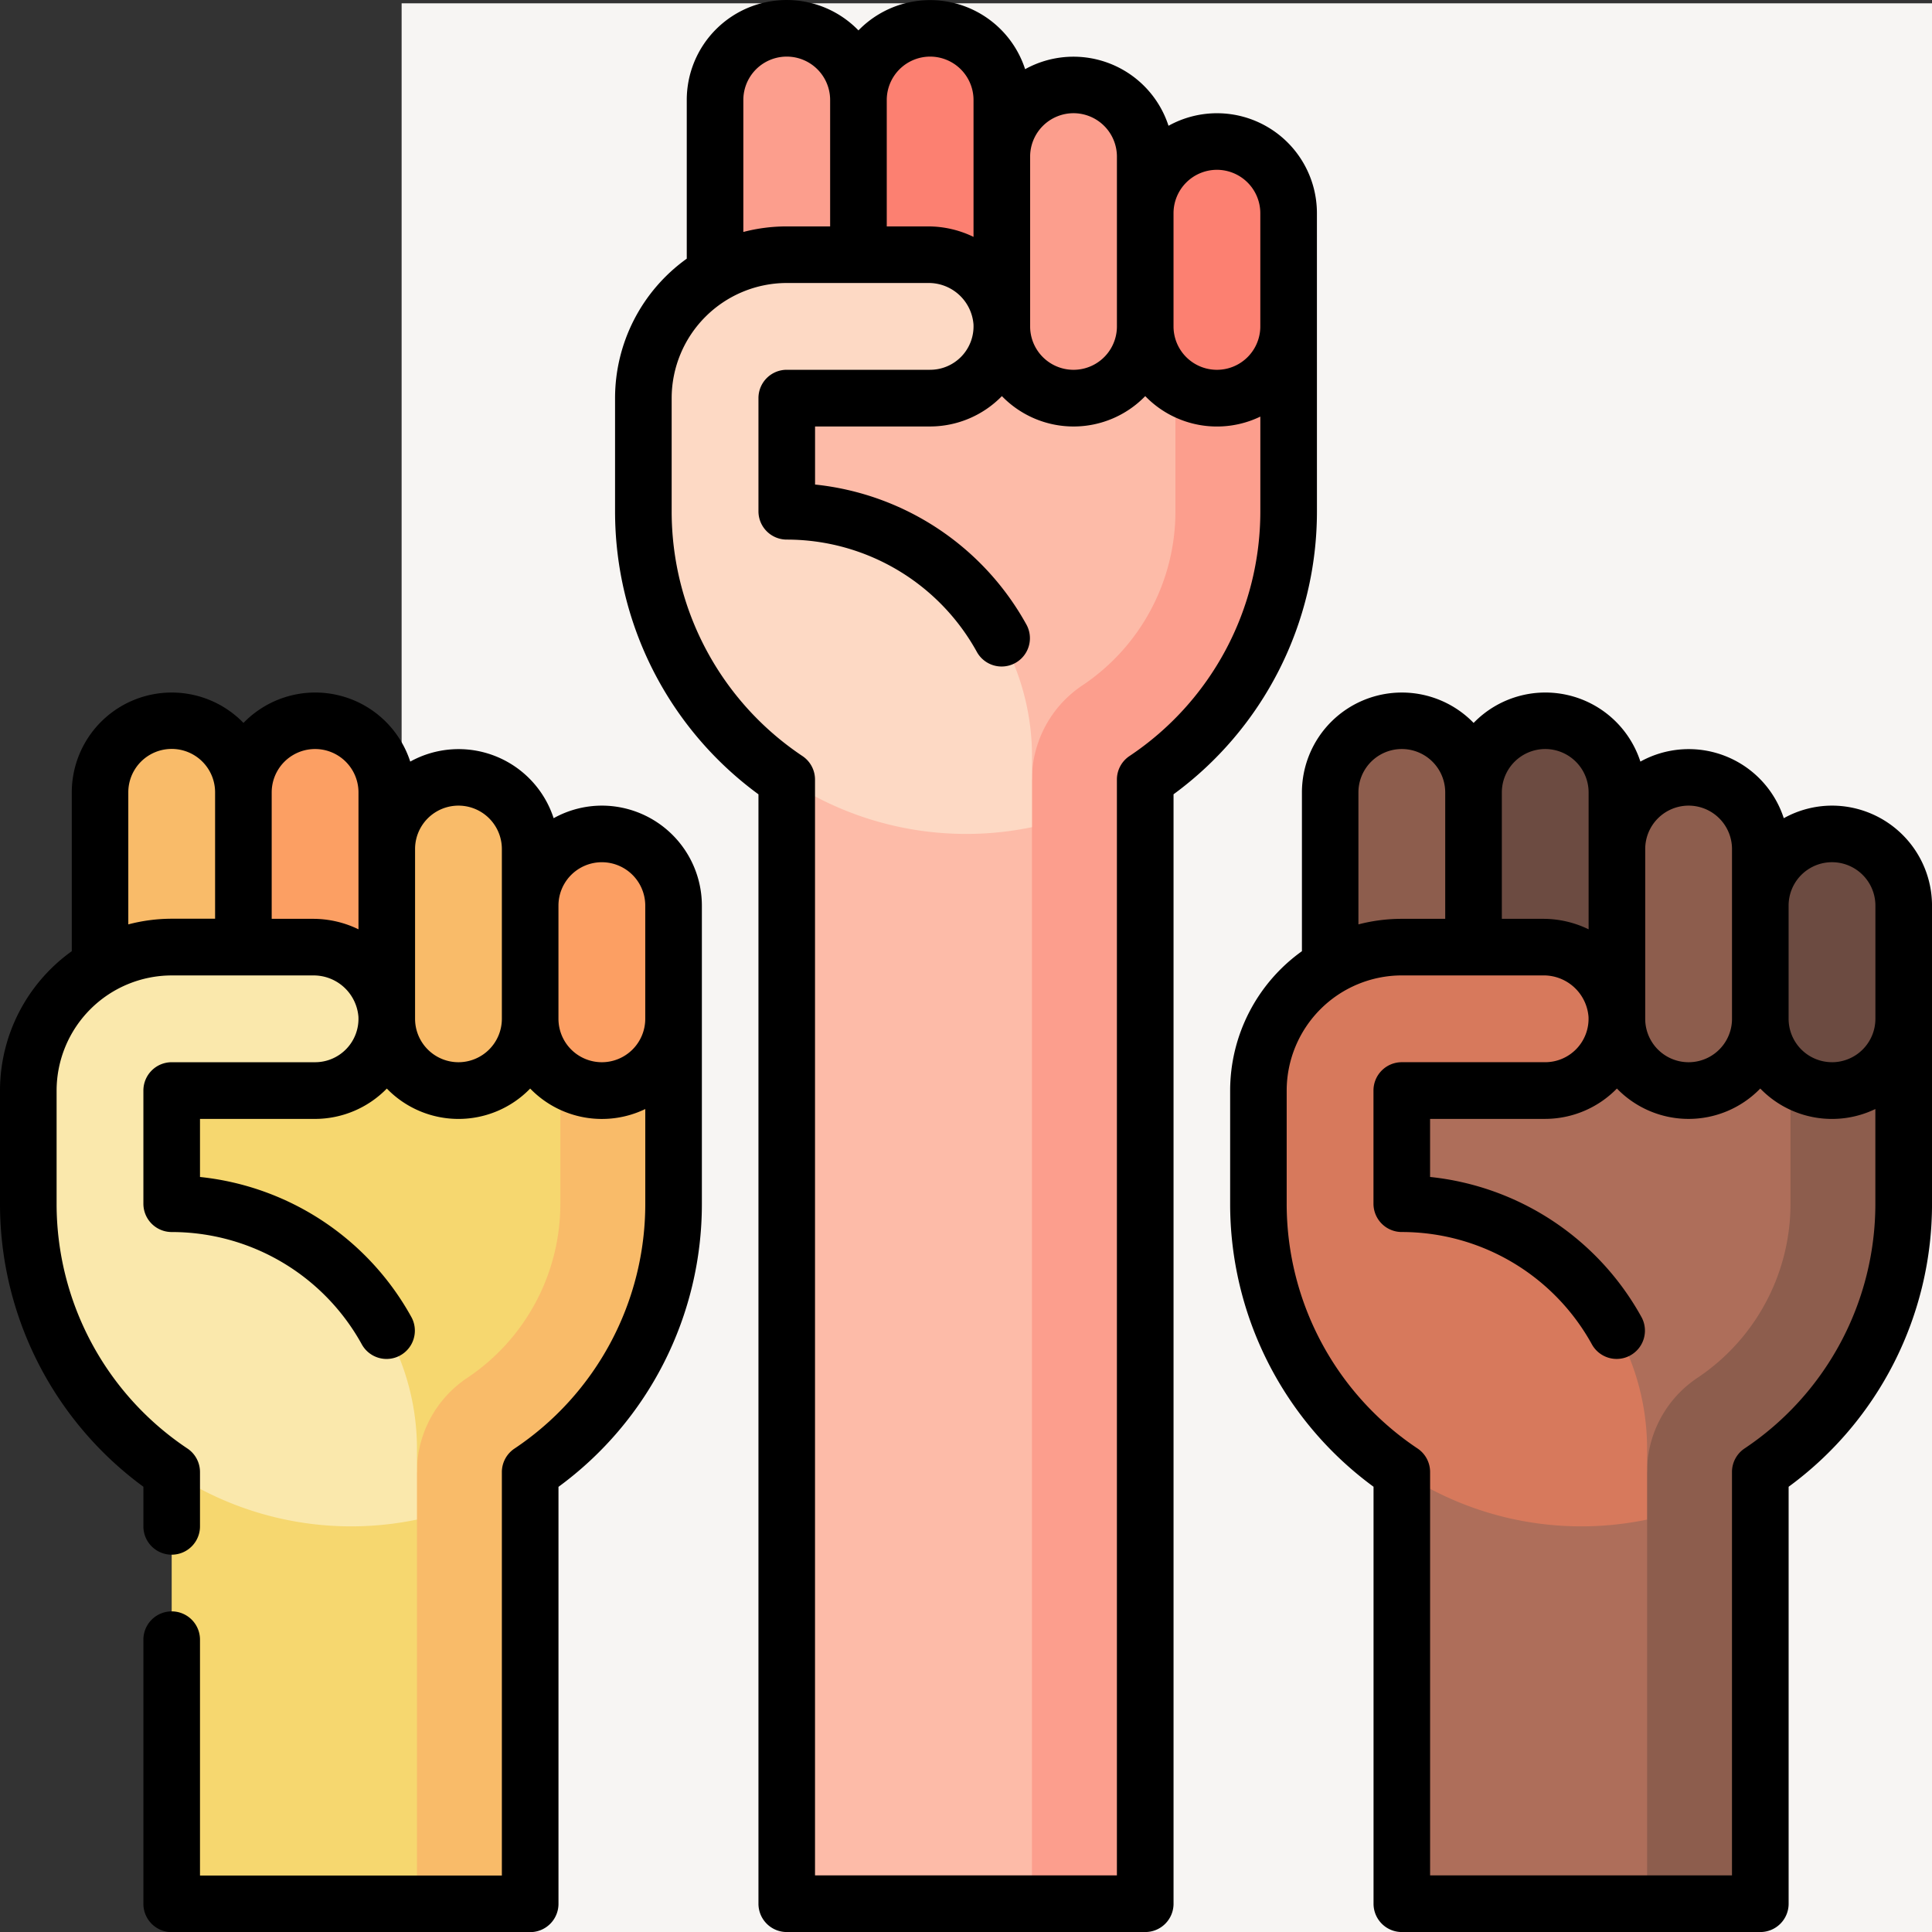 <svg xmlns="http://www.w3.org/2000/svg" width="92.158" height="92.158" viewBox="0 0 92.158 92.158">
  <rect x="0" y="0" width="92.158" height="92.158" fill="#333333" stroke="none"/>
  <g id="Grupo_1225321" data-name="Grupo 1225321" transform="translate(-1293.852 -2023.852)">
    <rect id="Rectángulo_421971" data-name="Rectángulo 421971" width="73" height="92" transform="translate(1313.01 2024.01)" fill="#f7f5f3"/>
    <g id="derechos-civiles_1_" data-name="derechos-civiles (1)" transform="translate(1293.852 2023.852)">
      <path id="Trazado_1180149" data-name="Trazado 1180149" d="M196,85.582V97.717l2.25,5.974v57.295h11.7l2.7-53.621,6.84-12.8V85.582Z" transform="translate(-160.721 -70.178)" fill="#fdbba8"/>
      <path id="Trazado_1180150" data-name="Trazado 1180150" d="M268.039,85.582v8.985a9.984,9.984,0,0,1-4.444,8.309,5.4,5.4,0,0,0-2.4,4.487l-2.7,1.135,2.7,1.135v51.352h5.4V107.364a15.372,15.372,0,0,0,6.84-12.8V85.582Z" transform="translate(-211.97 -70.178)" fill="#fc9e8d"/>
      <path id="Trazado_1180151" data-name="Trazado 1180151" d="M294.62,37.5a3.42,3.42,0,0,0-3.42,3.42l-2.7,2.7,2.7,2.7a3.42,3.42,0,1,0,6.84,0v-5.4A3.42,3.42,0,0,0,294.62,37.5Z" transform="translate(-236.571 -30.75)" fill="#fc8071"/>
      <path id="Trazado_1180152" data-name="Trazado 1180152" d="M256.62,22.5a3.42,3.42,0,0,0-3.42,3.42l-2.7,4.05,2.7,4.05a3.42,3.42,0,1,0,6.84,0v-8.1A3.42,3.42,0,0,0,256.62,22.5Z" transform="translate(-205.411 -18.45)" fill="#fc9e8d"/>
      <path id="Trazado_1180153" data-name="Trazado 1180153" d="M218.62,7.5a3.42,3.42,0,0,0-3.42,3.42l-2.7,10.8h9.54V10.92A3.42,3.42,0,0,0,218.62,7.5Z" transform="translate(-174.251 -6.15)" fill="#fc8071"/>
      <path id="Trazado_1180154" data-name="Trazado 1180154" d="M192.92,7.5a3.42,3.42,0,0,0-3.42,3.42v10.8h6.84V10.92A3.42,3.42,0,0,0,192.92,7.5Z" transform="translate(-155.391 -6.15)" fill="#fc9e8d"/>
      <path id="Trazado_1180155" data-name="Trazado 1180155" d="M177.34,79.74v-5.4h6.84a3.42,3.42,0,0,0,3.416-3.585,3.483,3.483,0,0,0-3.513-3.255H177.34a6.84,6.84,0,0,0-6.84,6.84v5.4a15.4,15.4,0,0,0,18.54,15.066V91.439A11.7,11.7,0,0,0,177.34,79.74Z" transform="translate(-139.811 -55.35)" fill="#fdd9c4"/>
      <path id="Trazado_1180156" data-name="Trazado 1180156" d="M33,269.082v12.135l2.25,5.974v24.266h11.7l2.7-20.592,6.84-12.8v-8.985Z" transform="translate(-27.06 -220.648)" fill="#f6d76f"/>
      <path id="Trazado_1180157" data-name="Trazado 1180157" d="M105.039,269.082v8.985a9.985,9.985,0,0,1-4.444,8.309,5.4,5.4,0,0,0-2.4,4.487L95.5,292l2.7,1.134v18.323h5.4V290.864a15.373,15.373,0,0,0,6.84-12.8v-8.985Z" transform="translate(-78.31 -220.648)" fill="#f9bb69"/>
      <path id="Trazado_1180158" data-name="Trazado 1180158" d="M131.62,221a3.42,3.42,0,0,0-3.42,3.42l-2.7,2.7,2.7,2.7a3.42,3.42,0,0,0,6.84,0v-5.4A3.42,3.42,0,0,0,131.62,221Z" transform="translate(-102.911 -181.221)" fill="#fc9f63"/>
      <path id="Trazado_1180159" data-name="Trazado 1180159" d="M93.62,206a3.42,3.42,0,0,0-3.42,3.42l-2.7,4.05,2.7,4.05a3.42,3.42,0,0,0,6.84,0v-8.1A3.42,3.42,0,0,0,93.62,206Z" transform="translate(-71.75 -168.921)" fill="#f9bb69"/>
      <path id="Trazado_1180160" data-name="Trazado 1180160" d="M55.62,191a3.42,3.42,0,0,0-3.42,3.42l-2.7,10.8h9.54v-10.8A3.42,3.42,0,0,0,55.62,191Z" transform="translate(-40.59 -156.621)" fill="#fc9f63"/>
      <path id="Trazado_1180161" data-name="Trazado 1180161" d="M29.92,191a3.42,3.42,0,0,0-3.42,3.42v10.8h6.84v-10.8A3.42,3.42,0,0,0,29.92,191Z" transform="translate(-21.73 -156.621)" fill="#f9bb69"/>
      <path id="Trazado_1180162" data-name="Trazado 1180162" d="M14.34,263.24v-5.4h6.84a3.42,3.42,0,0,0,3.416-3.585A3.483,3.483,0,0,0,21.083,251H14.34a6.84,6.84,0,0,0-6.84,6.84v5.4a15.4,15.4,0,0,0,18.54,15.066v-3.366A11.7,11.7,0,0,0,14.34,263.24Z" transform="translate(-6.15 -205.821)" fill="#fae8ac"/>
      <path id="Trazado_1180163" data-name="Trazado 1180163" d="M359,269.082v12.135l2.25,5.974v24.266h11.7l2.7-20.592,6.84-12.8v-8.985Z" transform="translate(-294.382 -220.648)" fill="#ae6e5a"/>
      <path id="Trazado_1180164" data-name="Trazado 1180164" d="M431.039,269.082v8.985a9.985,9.985,0,0,1-4.444,8.309,5.4,5.4,0,0,0-2.4,4.487L421.5,292l2.7,1.134v18.323h5.4V290.864a15.373,15.373,0,0,0,6.84-12.8v-8.985Z" transform="translate(-345.631 -220.648)" fill="#8d5d4d"/>
      <path id="Trazado_1180165" data-name="Trazado 1180165" d="M457.62,221a3.42,3.42,0,0,0-3.42,3.42l-2.7,2.7,2.7,2.7a3.42,3.42,0,0,0,6.84,0v-5.4A3.42,3.42,0,0,0,457.62,221Z" transform="translate(-370.232 -181.221)" fill="#6c4b41"/>
      <path id="Trazado_1180166" data-name="Trazado 1180166" d="M419.62,206a3.42,3.42,0,0,0-3.42,3.42l-2.7,4.05,2.7,4.05a3.42,3.42,0,0,0,6.84,0v-8.1A3.42,3.42,0,0,0,419.62,206Z" transform="translate(-339.072 -168.921)" fill="#8d5d4d"/>
      <path id="Trazado_1180167" data-name="Trazado 1180167" d="M381.62,191a3.42,3.42,0,0,0-3.42,3.42l-2.7,10.8h9.54v-10.8A3.42,3.42,0,0,0,381.62,191Z" transform="translate(-307.912 -156.621)" fill="#6c4b41"/>
      <path id="Trazado_1180168" data-name="Trazado 1180168" d="M355.92,191a3.42,3.42,0,0,0-3.42,3.42v10.8h6.84v-10.8A3.42,3.42,0,0,0,355.92,191Z" transform="translate(-289.052 -156.621)" fill="#8d5d4d"/>
      <path id="Trazado_1180169" data-name="Trazado 1180169" d="M340.34,263.24v-5.4h6.84a3.42,3.42,0,0,0,3.416-3.585A3.483,3.483,0,0,0,347.083,251H340.34a6.84,6.84,0,0,0-6.84,6.84v5.4a15.4,15.4,0,0,0,18.54,15.066v-3.366A11.7,11.7,0,0,0,340.34,263.24Z" transform="translate(-273.472 -205.821)" fill="#d7795c"/>
      <path id="Trazado_1180170" data-name="Trazado 1180170" d="M196.479,10.17A4.767,4.767,0,0,0,189.4,6a4.766,4.766,0,0,0-6.84-2.7A4.765,4.765,0,0,0,174.61,1.45a4.767,4.767,0,0,0-8.19,3.32v7.569A8.183,8.183,0,0,0,163,18.99v5.4a16.719,16.719,0,0,0,6.84,13.5v52.92a1.35,1.35,0,0,0,1.35,1.35h17.1a1.35,1.35,0,0,0,1.35-1.35V37.888a16.718,16.718,0,0,0,6.84-13.5Zm-4.77-2.07a2.072,2.072,0,0,1,2.07,2.07v5.4a2.07,2.07,0,1,1-4.14,0v-5.4A2.072,2.072,0,0,1,191.709,8.1Zm-6.84-2.7a2.072,2.072,0,0,1,2.07,2.07v8.1a2.07,2.07,0,1,1-4.14,0V7.47A2.072,2.072,0,0,1,184.869,5.4Zm-6.84-2.7a2.072,2.072,0,0,1,2.07,2.07V11.3a4.945,4.945,0,0,0-2.167-.5H175.96V4.77A2.072,2.072,0,0,1,178.03,2.7Zm-8.91,2.07a2.07,2.07,0,0,1,4.14,0V10.8h-2.07a8.179,8.179,0,0,0-2.07.265Zm18.419,31.294a1.35,1.35,0,0,0-.6,1.122V89.458h-14.4V37.186a1.35,1.35,0,0,0-.6-1.122A14.028,14.028,0,0,1,165.7,24.389v-5.4a5.5,5.5,0,0,1,5.49-5.49h6.743a2.143,2.143,0,0,1,2.164,1.968,2.07,2.07,0,0,1-2.067,2.172h-6.84a1.35,1.35,0,0,0-1.35,1.35v5.4a1.35,1.35,0,0,0,1.35,1.35,10.358,10.358,0,0,1,9.077,5.374,1.35,1.35,0,0,0,2.366-1.3,13.062,13.062,0,0,0-10.093-6.7v-2.77h5.49a4.792,4.792,0,0,0,3.422-1.448,4.759,4.759,0,0,0,6.838,0,4.761,4.761,0,0,0,5.49.977v4.523A14.027,14.027,0,0,1,187.538,36.064Z" transform="translate(-133.661)"/>
      <path id="Trazado_1180171" data-name="Trazado 1180171" d="M28.709,188.9a4.741,4.741,0,0,0-2.3.6,4.766,4.766,0,0,0-6.84-2.7,4.765,4.765,0,0,0-7.955-1.845,4.767,4.767,0,0,0-8.19,3.32v7.569A8.182,8.182,0,0,0,0,202.49v5.4a16.719,16.719,0,0,0,6.84,13.5v1.891a1.35,1.35,0,0,0,2.7,0v-2.593a1.35,1.35,0,0,0-.6-1.122A14.029,14.029,0,0,1,2.7,207.889v-5.4A5.5,5.5,0,0,1,8.19,197h6.743a2.143,2.143,0,0,1,2.164,1.968,2.07,2.07,0,0,1-2.067,2.172H8.19a1.35,1.35,0,0,0-1.35,1.35v5.4a1.35,1.35,0,0,0,1.35,1.35,10.358,10.358,0,0,1,9.077,5.374,1.35,1.35,0,0,0,2.366-1.3,13.062,13.062,0,0,0-10.093-6.7v-2.77h5.49a4.792,4.792,0,0,0,3.422-1.448,4.759,4.759,0,0,0,6.838,0,4.761,4.761,0,0,0,5.49.977v4.523a14.027,14.027,0,0,1-6.241,11.675,1.35,1.35,0,0,0-.6,1.122v19.242H9.54v-11.25a1.35,1.35,0,0,0-2.7,0v12.6a1.35,1.35,0,0,0,1.35,1.35h17.1a1.35,1.35,0,0,0,1.35-1.35v-19.89a16.718,16.718,0,0,0,6.84-13.5V193.67A4.775,4.775,0,0,0,28.709,188.9ZM6.12,194.565v-6.3a2.07,2.07,0,1,1,4.14,0v6.03H8.19A8.18,8.18,0,0,0,6.12,194.565Zm8.813-.265H12.96v-6.03a2.07,2.07,0,1,1,4.14,0V194.8A4.945,4.945,0,0,0,14.933,194.3Zm6.936,6.84a2.072,2.072,0,0,1-2.07-2.07v-8.1a2.07,2.07,0,0,1,4.14,0v8.1A2.072,2.072,0,0,1,21.869,201.14Zm6.84,0a2.072,2.072,0,0,1-2.07-2.07v-5.4a2.07,2.07,0,0,1,4.14,0v5.4A2.072,2.072,0,0,1,28.709,201.14Z" transform="translate(0 -150.471)"/>
      <path id="Trazado_1180172" data-name="Trazado 1180172" d="M354.709,188.9a4.741,4.741,0,0,0-2.3.6,4.766,4.766,0,0,0-6.84-2.7,4.765,4.765,0,0,0-7.955-1.845,4.767,4.767,0,0,0-8.19,3.32v7.569A8.183,8.183,0,0,0,326,202.49v5.4a16.719,16.719,0,0,0,6.84,13.5v19.891a1.35,1.35,0,0,0,1.35,1.35h17.1a1.35,1.35,0,0,0,1.35-1.35v-19.89a16.718,16.718,0,0,0,6.84-13.5V193.67A4.775,4.775,0,0,0,354.709,188.9Zm-6.84,0a2.072,2.072,0,0,1,2.07,2.07v8.1a2.07,2.07,0,0,1-4.14,0v-8.1A2.072,2.072,0,0,1,347.869,188.9Zm-6.84-2.7a2.072,2.072,0,0,1,2.07,2.07V194.8a4.945,4.945,0,0,0-2.167-.5H338.96v-6.03A2.072,2.072,0,0,1,341.03,186.2Zm-8.91,2.07a2.07,2.07,0,1,1,4.14,0v6.03h-2.07a8.18,8.18,0,0,0-2.07.265Zm18.419,31.294a1.35,1.35,0,0,0-.6,1.122v19.242h-14.4V220.686a1.35,1.35,0,0,0-.6-1.122,14.028,14.028,0,0,1-6.241-11.675v-5.4a5.5,5.5,0,0,1,5.49-5.49h6.743a2.143,2.143,0,0,1,2.164,1.968,2.07,2.07,0,0,1-2.067,2.172h-6.84a1.35,1.35,0,0,0-1.35,1.35v5.4a1.35,1.35,0,0,0,1.35,1.35,10.358,10.358,0,0,1,9.077,5.374,1.35,1.35,0,0,0,2.366-1.3,13.062,13.062,0,0,0-10.093-6.7v-2.77h5.49a4.792,4.792,0,0,0,3.422-1.448,4.759,4.759,0,0,0,6.838,0,4.761,4.761,0,0,0,5.49.977v4.523A14.027,14.027,0,0,1,350.538,219.564Zm4.171-18.425a2.072,2.072,0,0,1-2.07-2.07v-5.4a2.07,2.07,0,1,1,4.14,0v5.4A2.072,2.072,0,0,1,354.709,201.14Z" transform="translate(-267.321 -150.471)"/>
    </g>
  </g>
</svg>
